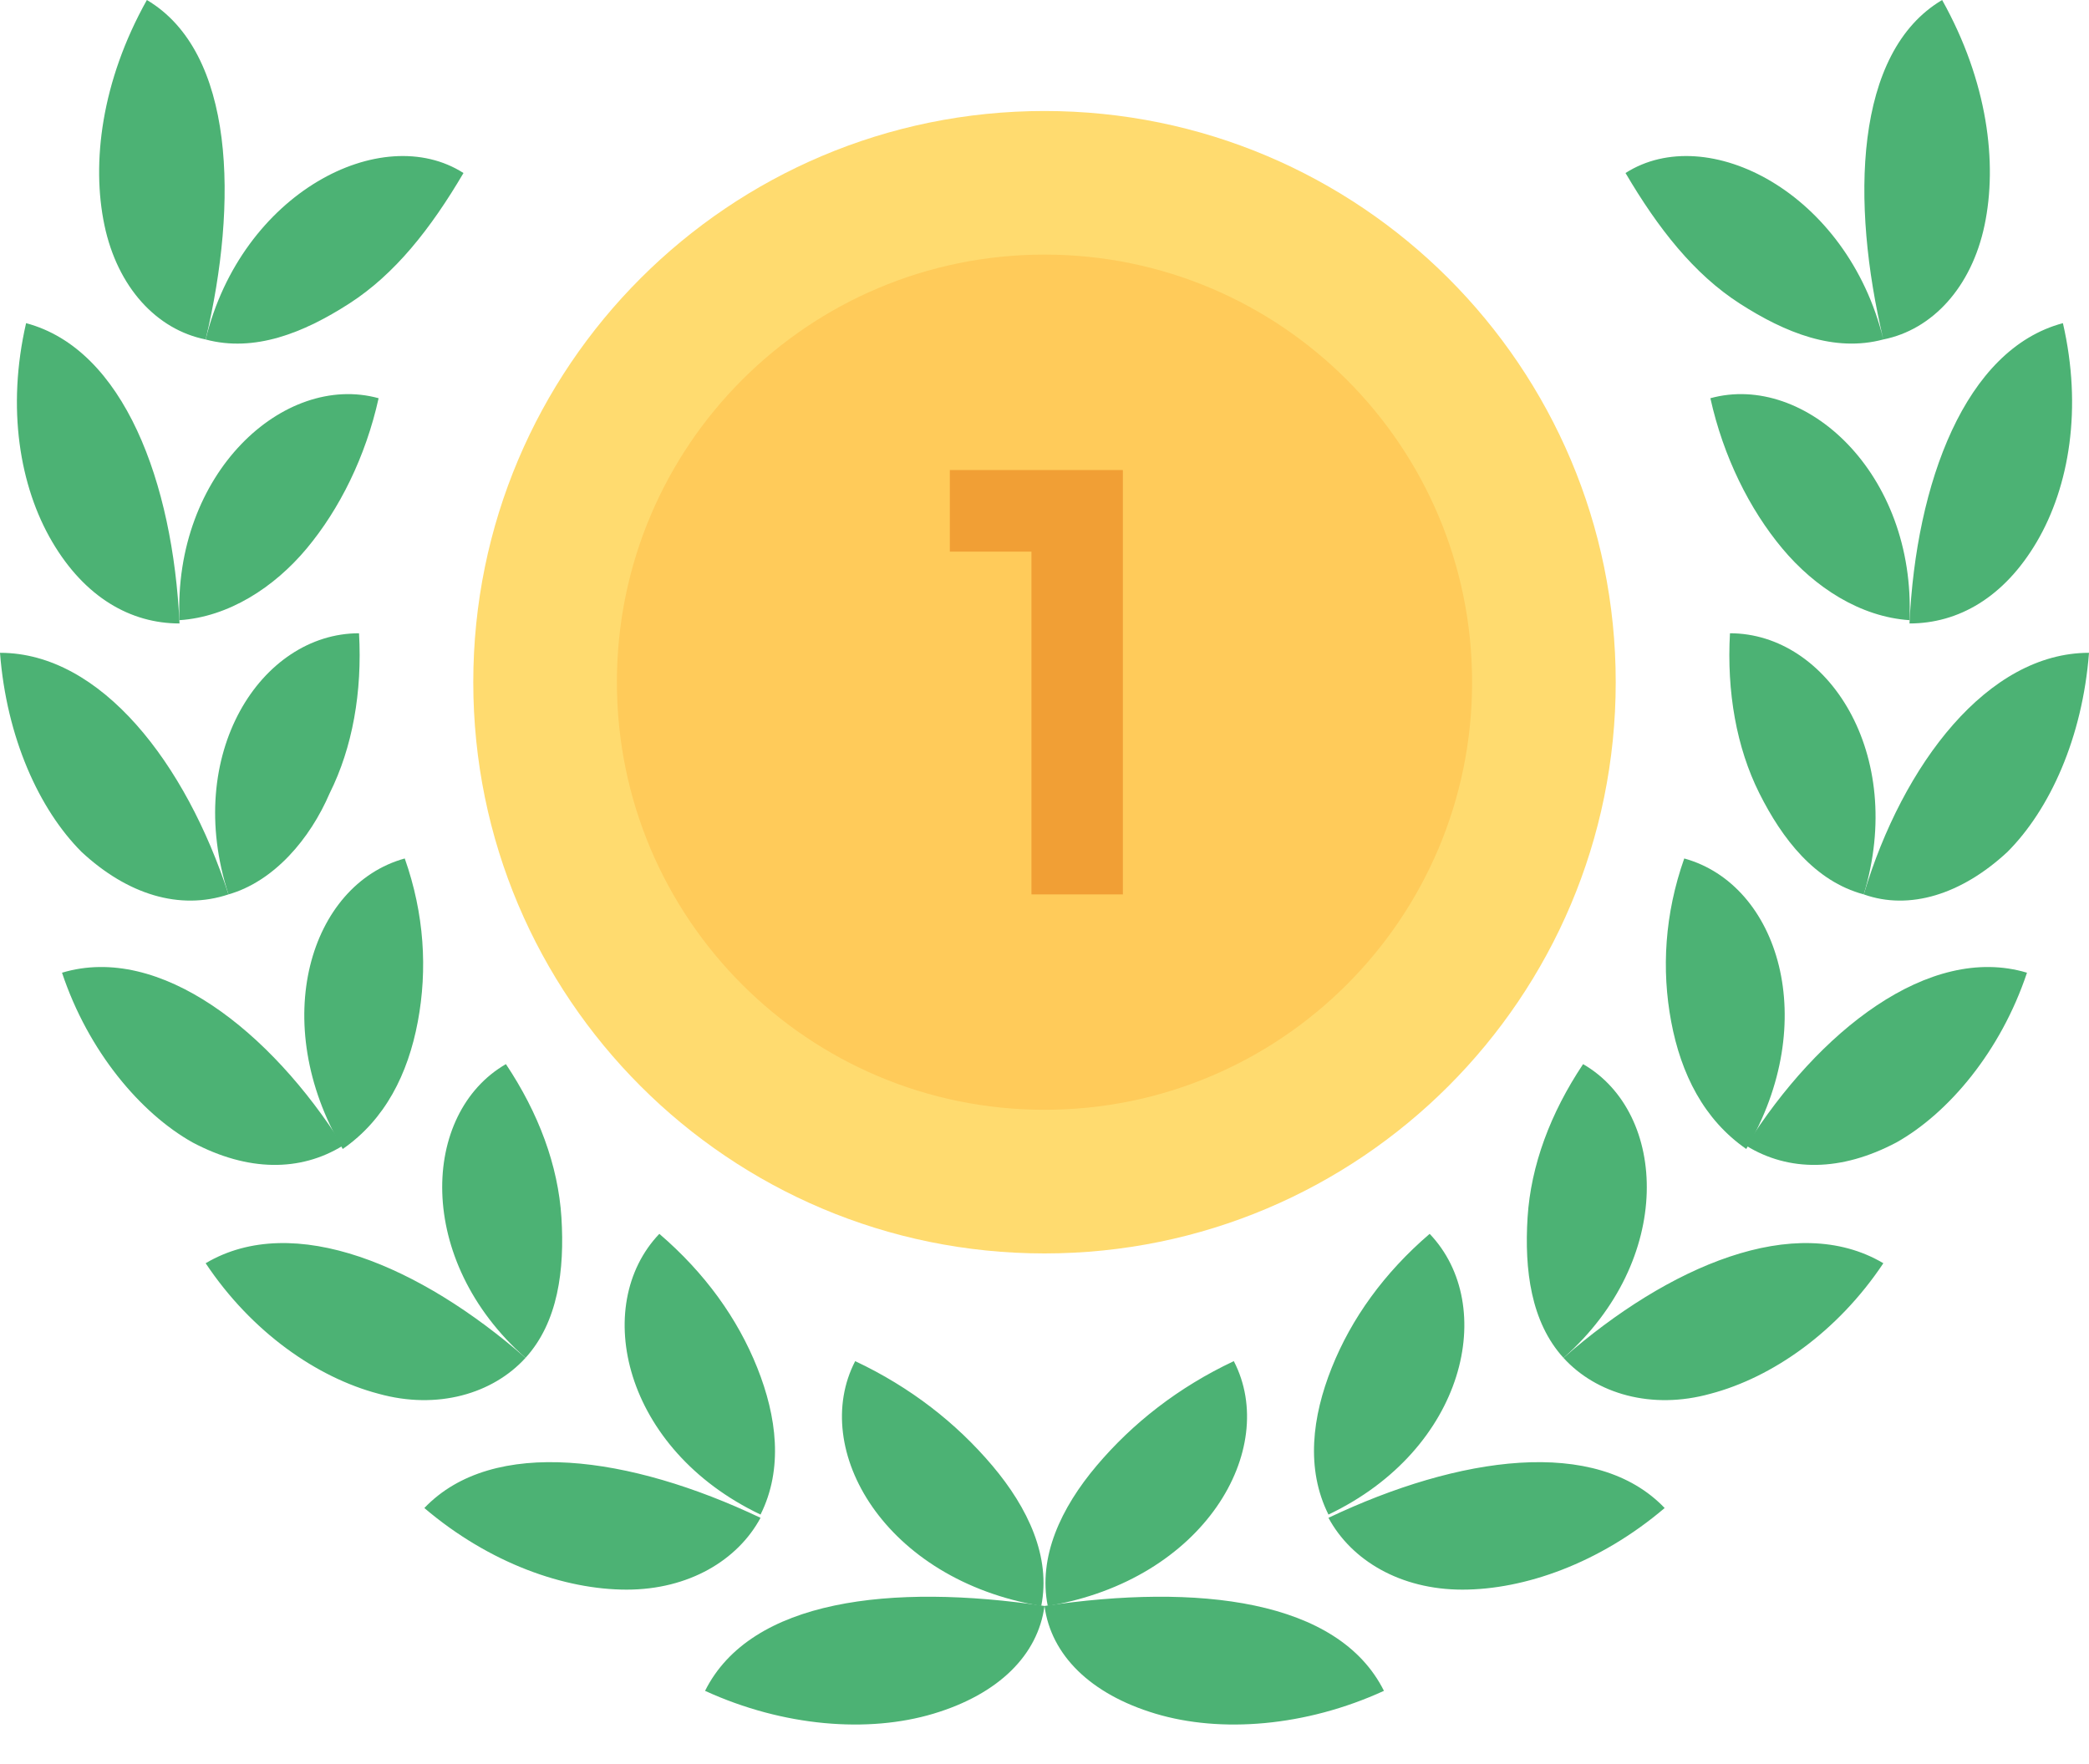 <svg width="45" height="38" viewBox="0 0 45 38" fill="none" xmlns="http://www.w3.org/2000/svg">
<g id="Number1">
<g id="Group">
<path id="Vector" d="M35.016 3.727C35.719 4.922 36.492 5.906 37.477 6.539C38.461 7.172 39.516 7.594 40.57 7.312C39.797 4.148 36.773 2.602 35.016 3.727ZM41.836 0C42.82 1.758 43.031 3.516 42.75 4.852C42.469 6.188 41.625 7.102 40.57 7.312C39.867 4.359 39.938 1.125 41.836 0ZM36.844 8.578C37.125 9.844 37.688 10.969 38.391 11.812C39.094 12.656 40.078 13.289 41.133 13.359C41.273 10.195 38.883 8.016 36.844 8.578ZM44.438 6.961C44.859 8.789 44.578 10.477 43.875 11.672C43.172 12.867 42.188 13.43 41.133 13.43C41.273 10.406 42.328 7.523 44.438 6.961ZM37.266 13.641C37.195 14.906 37.406 16.102 37.898 17.086C38.391 18.07 39.094 18.984 40.148 19.266C41.062 16.242 39.375 13.641 37.266 13.641Z" fill="#4CB274"/>
<path id="Vector_2" d="M45 14.062C44.859 15.891 44.156 17.438 43.242 18.352C42.258 19.266 41.133 19.617 40.148 19.266C40.992 16.453 42.82 14.062 45 14.062ZM36.281 18.492C35.859 19.688 35.789 20.883 36 22.008C36.211 23.133 36.703 24.117 37.617 24.75C39.234 22.008 38.32 19.055 36.281 18.492Z" fill="#4CB274"/>
<path id="Vector_3" d="M43.664 20.953C43.102 22.641 41.977 23.977 40.852 24.609C39.656 25.242 38.531 25.242 37.617 24.68C39.164 22.219 41.555 20.32 43.664 20.953ZM34.102 22.922C33.398 23.977 32.977 25.102 32.906 26.227C32.836 27.352 32.977 28.477 33.68 29.25C36.07 27.141 35.93 23.977 34.102 22.922Z" fill="#4CB274"/>
<path id="Vector_4" d="M40.57 27.211C39.586 28.688 38.18 29.672 36.844 30.023C35.578 30.375 34.383 30.023 33.68 29.25C35.93 27.281 38.672 26.086 40.57 27.211ZM30.797 26.578C29.812 27.422 29.109 28.406 28.688 29.461C28.266 30.516 28.125 31.641 28.617 32.625C31.57 31.219 32.273 28.125 30.797 26.578ZM35.859 32.484C34.453 33.68 32.836 34.242 31.5 34.242C30.164 34.242 29.109 33.609 28.617 32.695C31.43 31.359 34.383 30.938 35.859 32.484ZM26.578 29.32C25.383 29.883 24.398 30.656 23.625 31.57C22.852 32.484 22.359 33.539 22.57 34.594C25.945 34.031 27.562 31.219 26.578 29.32Z" fill="#4CB274"/>
<path id="Vector_5" d="M29.812 36.422C28.125 37.195 26.297 37.336 24.891 36.914C23.484 36.492 22.641 35.648 22.5 34.594C25.805 34.102 28.828 34.453 29.812 36.422ZM9.984 3.727C9.281 4.922 8.508 5.906 7.523 6.539C6.539 7.172 5.484 7.594 4.43 7.313C5.203 4.148 8.227 2.602 9.984 3.727Z" fill="#4CB274"/>
<path id="Vector_6" d="M3.164 0C2.18 1.758 1.969 3.516 2.25 4.852C2.531 6.188 3.375 7.102 4.43 7.312C5.133 4.359 5.062 1.125 3.164 0ZM8.156 8.578C7.875 9.844 7.312 10.969 6.609 11.812C5.906 12.656 4.922 13.289 3.867 13.359C3.727 10.195 6.117 8.016 8.156 8.578ZM0.562 6.961C0.141 8.789 0.422 10.477 1.125 11.672C1.828 12.867 2.812 13.43 3.867 13.43C3.727 10.406 2.672 7.523 0.562 6.961ZM7.734 13.641C7.805 14.906 7.594 16.102 7.102 17.086C6.68 18.07 5.906 18.984 4.922 19.266C3.938 16.242 5.625 13.641 7.734 13.641Z" fill="#4CB274"/>
<path id="Vector_7" d="M0 14.062C0.141 15.891 0.844 17.438 1.758 18.352C2.742 19.266 3.867 19.617 4.922 19.266C4.008 16.453 2.18 14.062 0 14.062ZM8.719 18.492C9.141 19.688 9.211 20.883 9 22.008C8.789 23.133 8.297 24.117 7.383 24.75C5.766 22.008 6.68 19.055 8.719 18.492Z" fill="#4CB274"/>
<path id="Vector_8" d="M1.336 20.953C1.898 22.641 3.023 23.977 4.148 24.609C5.344 25.242 6.469 25.242 7.383 24.68C5.836 22.219 3.445 20.32 1.336 20.953ZM10.898 22.922C11.602 23.977 12.023 25.102 12.094 26.227C12.164 27.352 12.023 28.477 11.32 29.25C8.93 27.141 9.07 23.977 10.898 22.922Z" fill="#4CB274"/>
<path id="Vector_9" d="M4.43 27.211C5.414 28.688 6.82 29.672 8.156 30.023C9.422 30.375 10.617 30.023 11.32 29.25C9.07 27.281 6.328 26.086 4.43 27.211ZM14.203 26.578C15.188 27.422 15.891 28.406 16.312 29.461C16.734 30.516 16.875 31.641 16.383 32.625C13.43 31.219 12.727 28.125 14.203 26.578ZM9.141 32.484C10.547 33.68 12.164 34.242 13.5 34.242C14.836 34.242 15.891 33.609 16.383 32.695C13.57 31.359 10.617 30.938 9.141 32.484ZM18.422 29.32C19.617 29.883 20.602 30.656 21.375 31.57C22.148 32.484 22.641 33.539 22.43 34.594C19.055 34.031 17.438 31.219 18.422 29.32Z" fill="#4CB274"/>
<path id="Vector_10" d="M15.188 36.422C16.875 37.195 18.703 37.336 20.109 36.914C21.516 36.492 22.359 35.648 22.5 34.594C19.195 34.102 16.172 34.453 15.188 36.422Z" fill="#4CB274"/>
</g>
<path id="Vector_11" d="M22.5 27C29.296 27 34.805 21.491 34.805 14.695C34.805 7.9 29.296 2.391 22.5 2.391C15.704 2.391 10.195 7.9 10.195 14.695C10.195 21.491 15.704 27 22.5 27Z" fill="#FFDB6F"/>
<path id="Vector_12" d="M22.5 23.906C27.587 23.906 31.711 19.782 31.711 14.695C31.711 9.608 27.587 5.484 22.5 5.484C17.413 5.484 13.289 9.608 13.289 14.695C13.289 19.782 17.413 23.906 22.5 23.906Z" fill="#FFCB5A"/>
<path id="Vector_13" d="M20.461 10.125H24.188V19.266H22.219V11.883H20.461V10.125Z" fill="#F19F35"/>
</g>
</svg>
